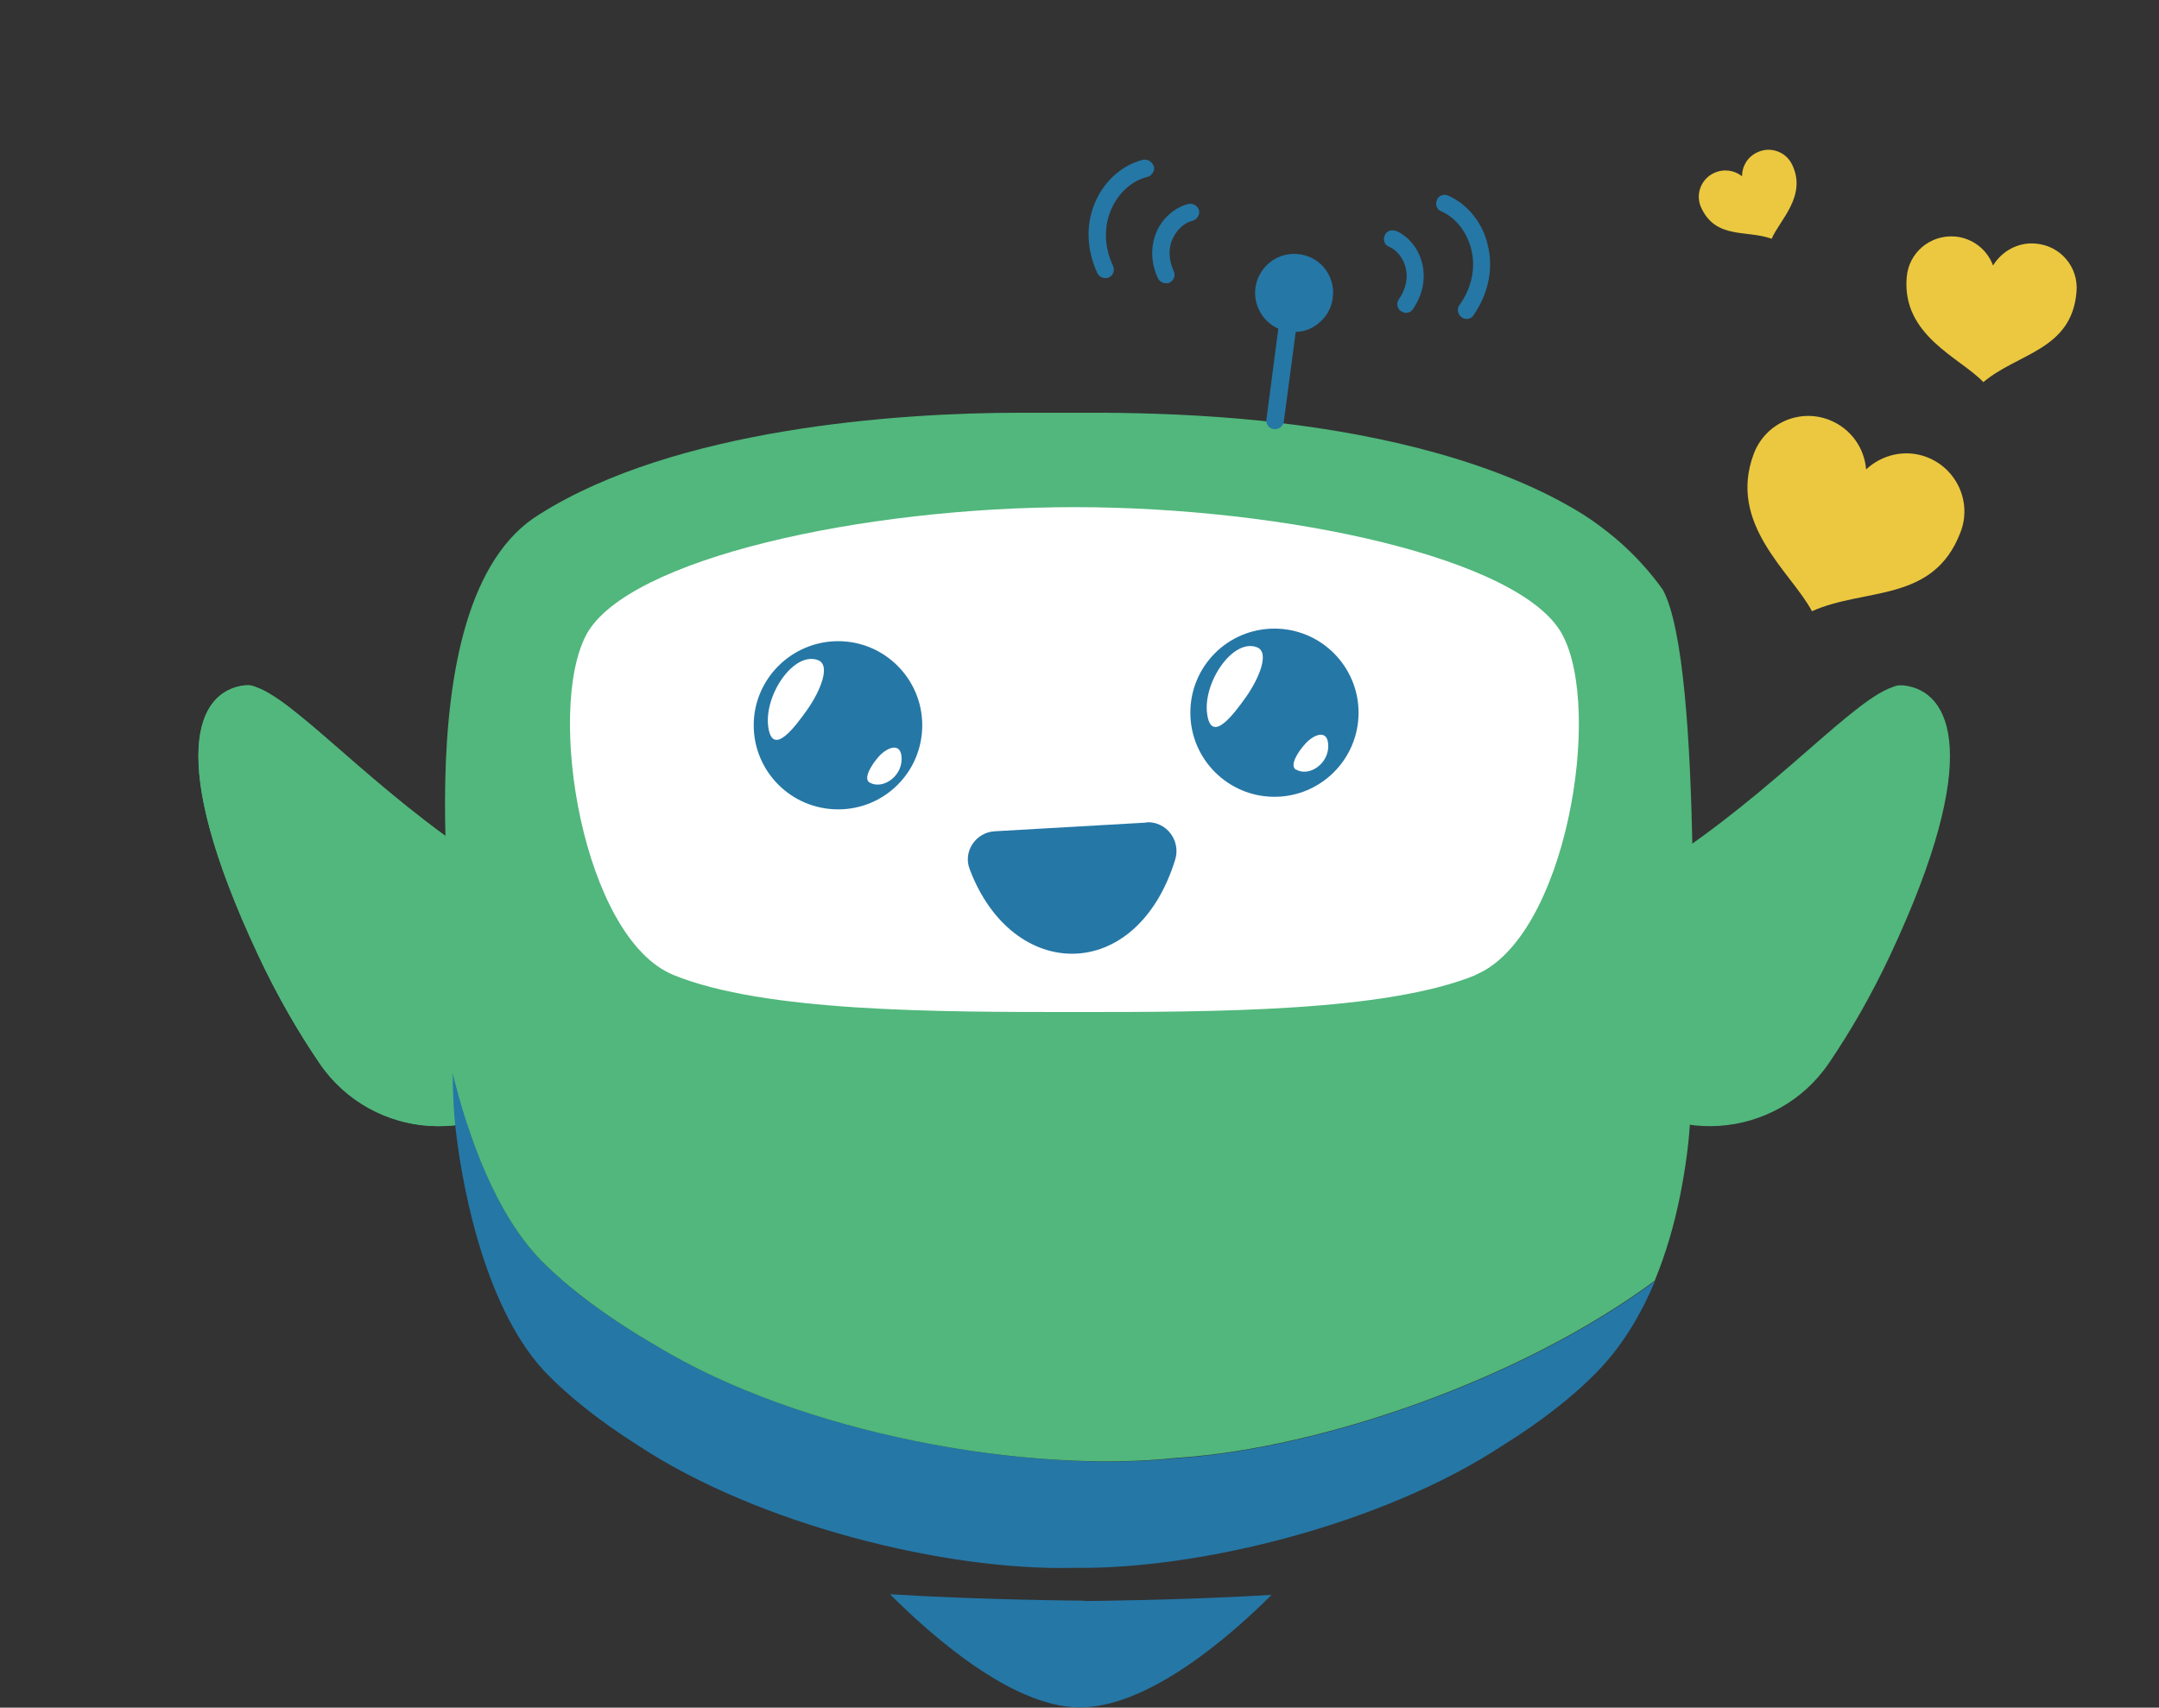 <?xml version="1.0" encoding="UTF-8"?>
<svg xmlns="http://www.w3.org/2000/svg" version="1.1" viewBox="0 0 670 530">
  <rect x="0" y="0" width="670" height="530" fill="#333333" stroke="none"/>
  <defs>
    <style>
      .cls-1 {
        fill: #fff;
      }

      .cls-2 {
        fill: #2577a6;
      }

      .cls-3 {
        fill: #51b77c;
      }

      .cls-4 {
        fill: #ebc83f;
      }
    </style>
  </defs>
  <!-- Generator: Adobe Illustrator 28.7.5, SVG Export Plug-In . SVG Version: 1.2.0 Build 176)  -->
  <g>
    <g id="TEEMI-Bot-love">
      <path id="foot" class="cls-2" d="M336.6,496.9s29.6-.2,58-1.9c-11.6,11.6-38.1,35.4-60.1,34.9-20.9-.4-45.8-22.6-58.3-35.1,29.2,1.8,60.4,2,60.4,2h0Z"/>
      <path id="rightHand" class="cls-3" d="M191.7,288.2c-12-4-23.2-9.5-33.6-15.6-37.1-21.9-63.3-52.6-77.3-58.8-.5-.2-1-.4-1.5-.6-.3-.1-.6-.2-.9-.3-.3-.1-.6-.2-1-.2h-1.3c-15.1,1.6-24.8,22.3,4,83.7,5.9,12.6,12.4,23.8,19,33.5,16.3,24.1,51.5,26.6,70.1,4.2,9.2-11.1,17.6-26.1,22.5-46.1h0v.2h0Z"/>
      <path id="rightHand-2" data-name="rightHand" class="cls-3" d="M191.7,288.2c-12-4-23.2-9.5-33.6-15.6-37.1-21.9-63.3-52.6-77.3-58.8-.5-.2-1-.4-1.5-.6-.3-.1-.6-.2-.9-.3-.3-.1-.6-.2-1-.2h-1.3c-15.1,1.6-24.8,22.3,4,83.7,5.9,12.6,12.4,23.8,19,33.5,16.3,24.1,51.5,26.6,70.1,4.2,9.2-11.1,17.6-26.1,22.5-46.1h0v.2h0Z"/>
      <path id="leftHand" class="cls-3" d="M475,288.2c12-4,23.2-9.5,33.6-15.6,37.1-21.9,63.3-52.6,77.3-58.8.5-.2,1-.4,1.5-.6.3-.1.6-.2.9-.3.3-.1.7-.2,1-.2h1.3c15.1,1.6,24.8,22.3-4,83.7-5.9,12.6-12.4,23.8-19,33.5-16.3,24.1-51.5,26.6-70.1,4.2-9.2-11.1-17.6-26.1-22.5-46.1h0v.2h0Z"/>
      <g id="body">
        <path id="bodyShadow" class="cls-2" d="M365.9,452.5c-46.8,5.1-117.2-7.5-162.2-34.8-14.8-8.5-27.1-17.7-35.6-26.3-14.1-14.5-22.6-38.1-27.6-58.6,0,5,.2,9.7.5,13.7,1.6,18,8.5,57.7,27.5,78.6,7.1,7.6,17.3,15.8,29.5,23.5,37.4,24.7,95.8,39,135.2,38h.4c38.9.5,95.6-13.6,132.6-37.9,12.9-8,23.6-16.6,30.9-24.5,7-7.6,12.4-16.8,16.5-26.6-41.8,30.9-103.6,51.8-147.3,54.9h-.5.1Z"/>
        <path id="bodyMain" class="cls-3" d="M524.7,345.7v-3.6c.2-17.5,4.1-135.8-8.7-159.1-4-5.6-8.8-10.9-14.3-15.6-3.2-2.7-6.6-5.3-10.2-7.6-26-16.3-62.2-24.8-94.9-28.6-1.7-.2-3.4-.4-5.1-.6-18.5-1.9-35.6-2.4-49-2.5h-26.1c-38.2,0-106.6,4.9-148.8,31.4-45,27.2-24.8,143.1-26,152.4-.9,7-1.2,14.2-1.2,20.8,5,20.5,13.5,44.1,27.6,58.6,8.5,8.6,20.8,17.8,35.5,26.3,45,27.4,115.4,40,162.2,34.8h.5c43.8-3.1,105.5-24,147.3-54.9,3.5-8.5,6.1-17.5,7.9-26.5,1.7-8.6,2.9-17.2,3.2-25.5h0v.2h.1Z"/>
      </g>
      <g id="tele">
        <path id="tube" class="cls-2" d="M401.2,78.8c-6.6.2-11.9,5.8-11.7,12.5.2,4.8,3.1,8.9,7.2,10.7l-3.7,28.2c-.2,1.5.8,2.8,2.3,3h.4c1.3,0,2.5-1,2.7-2.3l3.7-27.9h0c3.2,0,6.2-1.5,8.4-3.9,2.1-2.2,3.2-5.2,3.2-8.3v-.4c-.1-3.2-1.5-6.2-3.8-8.4-2.4-2.2-5.5-3.3-8.7-3.2h0Z"/>
        <path id="leftWave1" class="cls-2" d="M433.2,71.7c-1.4-.6-3,0-3.5,1.4-.6,1.4,0,3,1.4,3.5,2.3,1,4.2,3.3,5,6.1,1,3.4.2,7-2,10.2-.9,1.2-.5,2.9.7,3.7.5.3,1,.5,1.5.5.9,0,1.7-.4,2.2-1.2,3.1-4.5,4.1-9.8,2.7-14.7-1.2-4.3-4.2-7.9-8-9.6h0Z"/>
        <path id="leftWave2" class="cls-2" d="M461.5,75.2c-1.8-6.6-6.4-12-12.1-14.5-1.4-.6-3,0-3.5,1.4-.6,1.4,0,3,1.4,3.5,4.3,1.9,7.6,6,9.1,11.1,1.7,6,.5,12.4-3.5,18-.9,1.2-.5,2.9.7,3.8.5.3,1,.5,1.5.5.9,0,1.7-.4,2.2-1.2,4.8-7,6.3-15,4.2-22.5h0Z"/>
        <path id="rightWave1" class="cls-2" d="M368.8,63.3c-4,1-7.6,4-9.6,8-2.2,4.6-2.2,10,.1,15,.5,1,1.4,1.6,2.5,1.6s.8,0,1.1-.2c1.4-.6,2-2.2,1.3-3.6-1.6-3.6-1.7-7.3-.1-10.4,1.3-2.6,3.5-4.6,6-5.2,1.4-.4,2.3-1.8,2-3.2-.4-1.4-1.8-2.3-3.2-2h0Z"/>
        <path id="rightWave2" class="cls-2" d="M358,51.6c-.4-1.4-1.8-2.3-3.3-2-6.1,1.5-11.5,6.1-14.4,12.2-3.4,7.1-3.3,15.2.2,22.9.5,1,1.4,1.6,2.5,1.6s.8,0,1.1-.2c1.4-.6,1.9-2.2,1.3-3.6-2.9-6.2-2.9-12.7-.2-18.3,2.3-4.7,6.3-8.2,10.9-9.3,1.4-.4,2.3-1.8,2-3.3h-.1Z"/>
      </g>
      <g id="head">
        <path id="face" class="cls-1" d="M458,302.6c-28.1,11.5-81.8,11.5-124.5,11.5s-96.4,0-124.5-11.5-39.7-82.1-27-105.7c12.8-23.5,85.6-39.5,151.4-39.5s138.7,15.9,151.4,39.5c12.8,23.6,1.1,94.2-27,105.7h.2Z"/>
        <path id="mouth" class="cls-2" d="M355.8,255.3l-47.1,2.7c-5.8.3-9.9,6.2-7.8,11.7,13.2,35.2,51.8,35.9,63.8-2.9,1.8-5.9-2.7-11.9-8.9-11.6h0Z"/>
        <path id="leftEye" class="cls-2" d="M395.5,195.1c-14.5,0-26.1,11.7-26.1,26.1s11.7,26.1,26.1,26.1,26.1-11.7,26.1-26.1-11.7-26.1-26.1-26.1ZM386.9,216c-3.9,5.5-11,15.2-12.3,5.5s8-23.5,15.5-20.6c4,1.6.6,9.6-3.2,15.1h0ZM402.2,238.9c-2.1-1.2.4-5.4,3-8.2s7-4.6,7,.9-5.9,9.5-9.9,7.3h-.1Z"/>
        <path id="rightEye" class="cls-2" d="M260.1,199c-14.4,0-26.2,11.7-26.2,26.1s11.7,26.1,26.2,26.1,26.1-11.7,26.1-26.1-11.7-26.1-26.1-26.1ZM250.7,220c-3.9,5.5-11,15.2-12.3,5.5s7.9-23.5,15.5-20.6c4,1.6.6,9.6-3.2,15.1ZM279.8,235.6c0,5.5-5.9,9.5-9.9,7.3-2.1-1.2.4-5.4,2.9-8.2,2.6-2.8,7-4.6,7,.9h0Z"/>
      </g>
      <g id="heart">
        <path id="heart2" class="cls-4" d="M631.7,75.6c-5.5-.5-10.5,2.4-13.2,6.8-1.8-4.9-6.3-8.5-11.8-9-7.7-.6-14.4,5-15,12.7-1.5,18.1,16.6,24.9,23.8,32.5,10.6-9,27.4-9.9,28.9-28,.7-7.7-5-14.4-12.7-15h0Z"/>
        <path id="heart3" class="cls-4" d="M531.9,53.7c3-1.4,6.3-.9,8.7,1,0-3.1,1.7-6,4.7-7.4,4.1-2,9-.2,10.9,3.9,4.6,9.7-4,17.2-6.4,22.9-7.8-2.8-17.2.2-21.8-9.5-2-4.1-.2-9,3.9-10.9h0Z"/>
        <path id="heart1" class="cls-4" d="M598,141.9c-6.7-2.6-14-.8-18.9,3.8-.5-6.7-4.8-12.8-11.5-15.4-9.3-3.6-19.7,1.1-23.3,10.4-8.4,22,11.7,37,18,49,16.5-7.4,37.7-2.5,46.1-24.5,3.6-9.3-1.1-19.7-10.4-23.3h0Z"/>
      </g>
    </g>
  </g>
</svg>